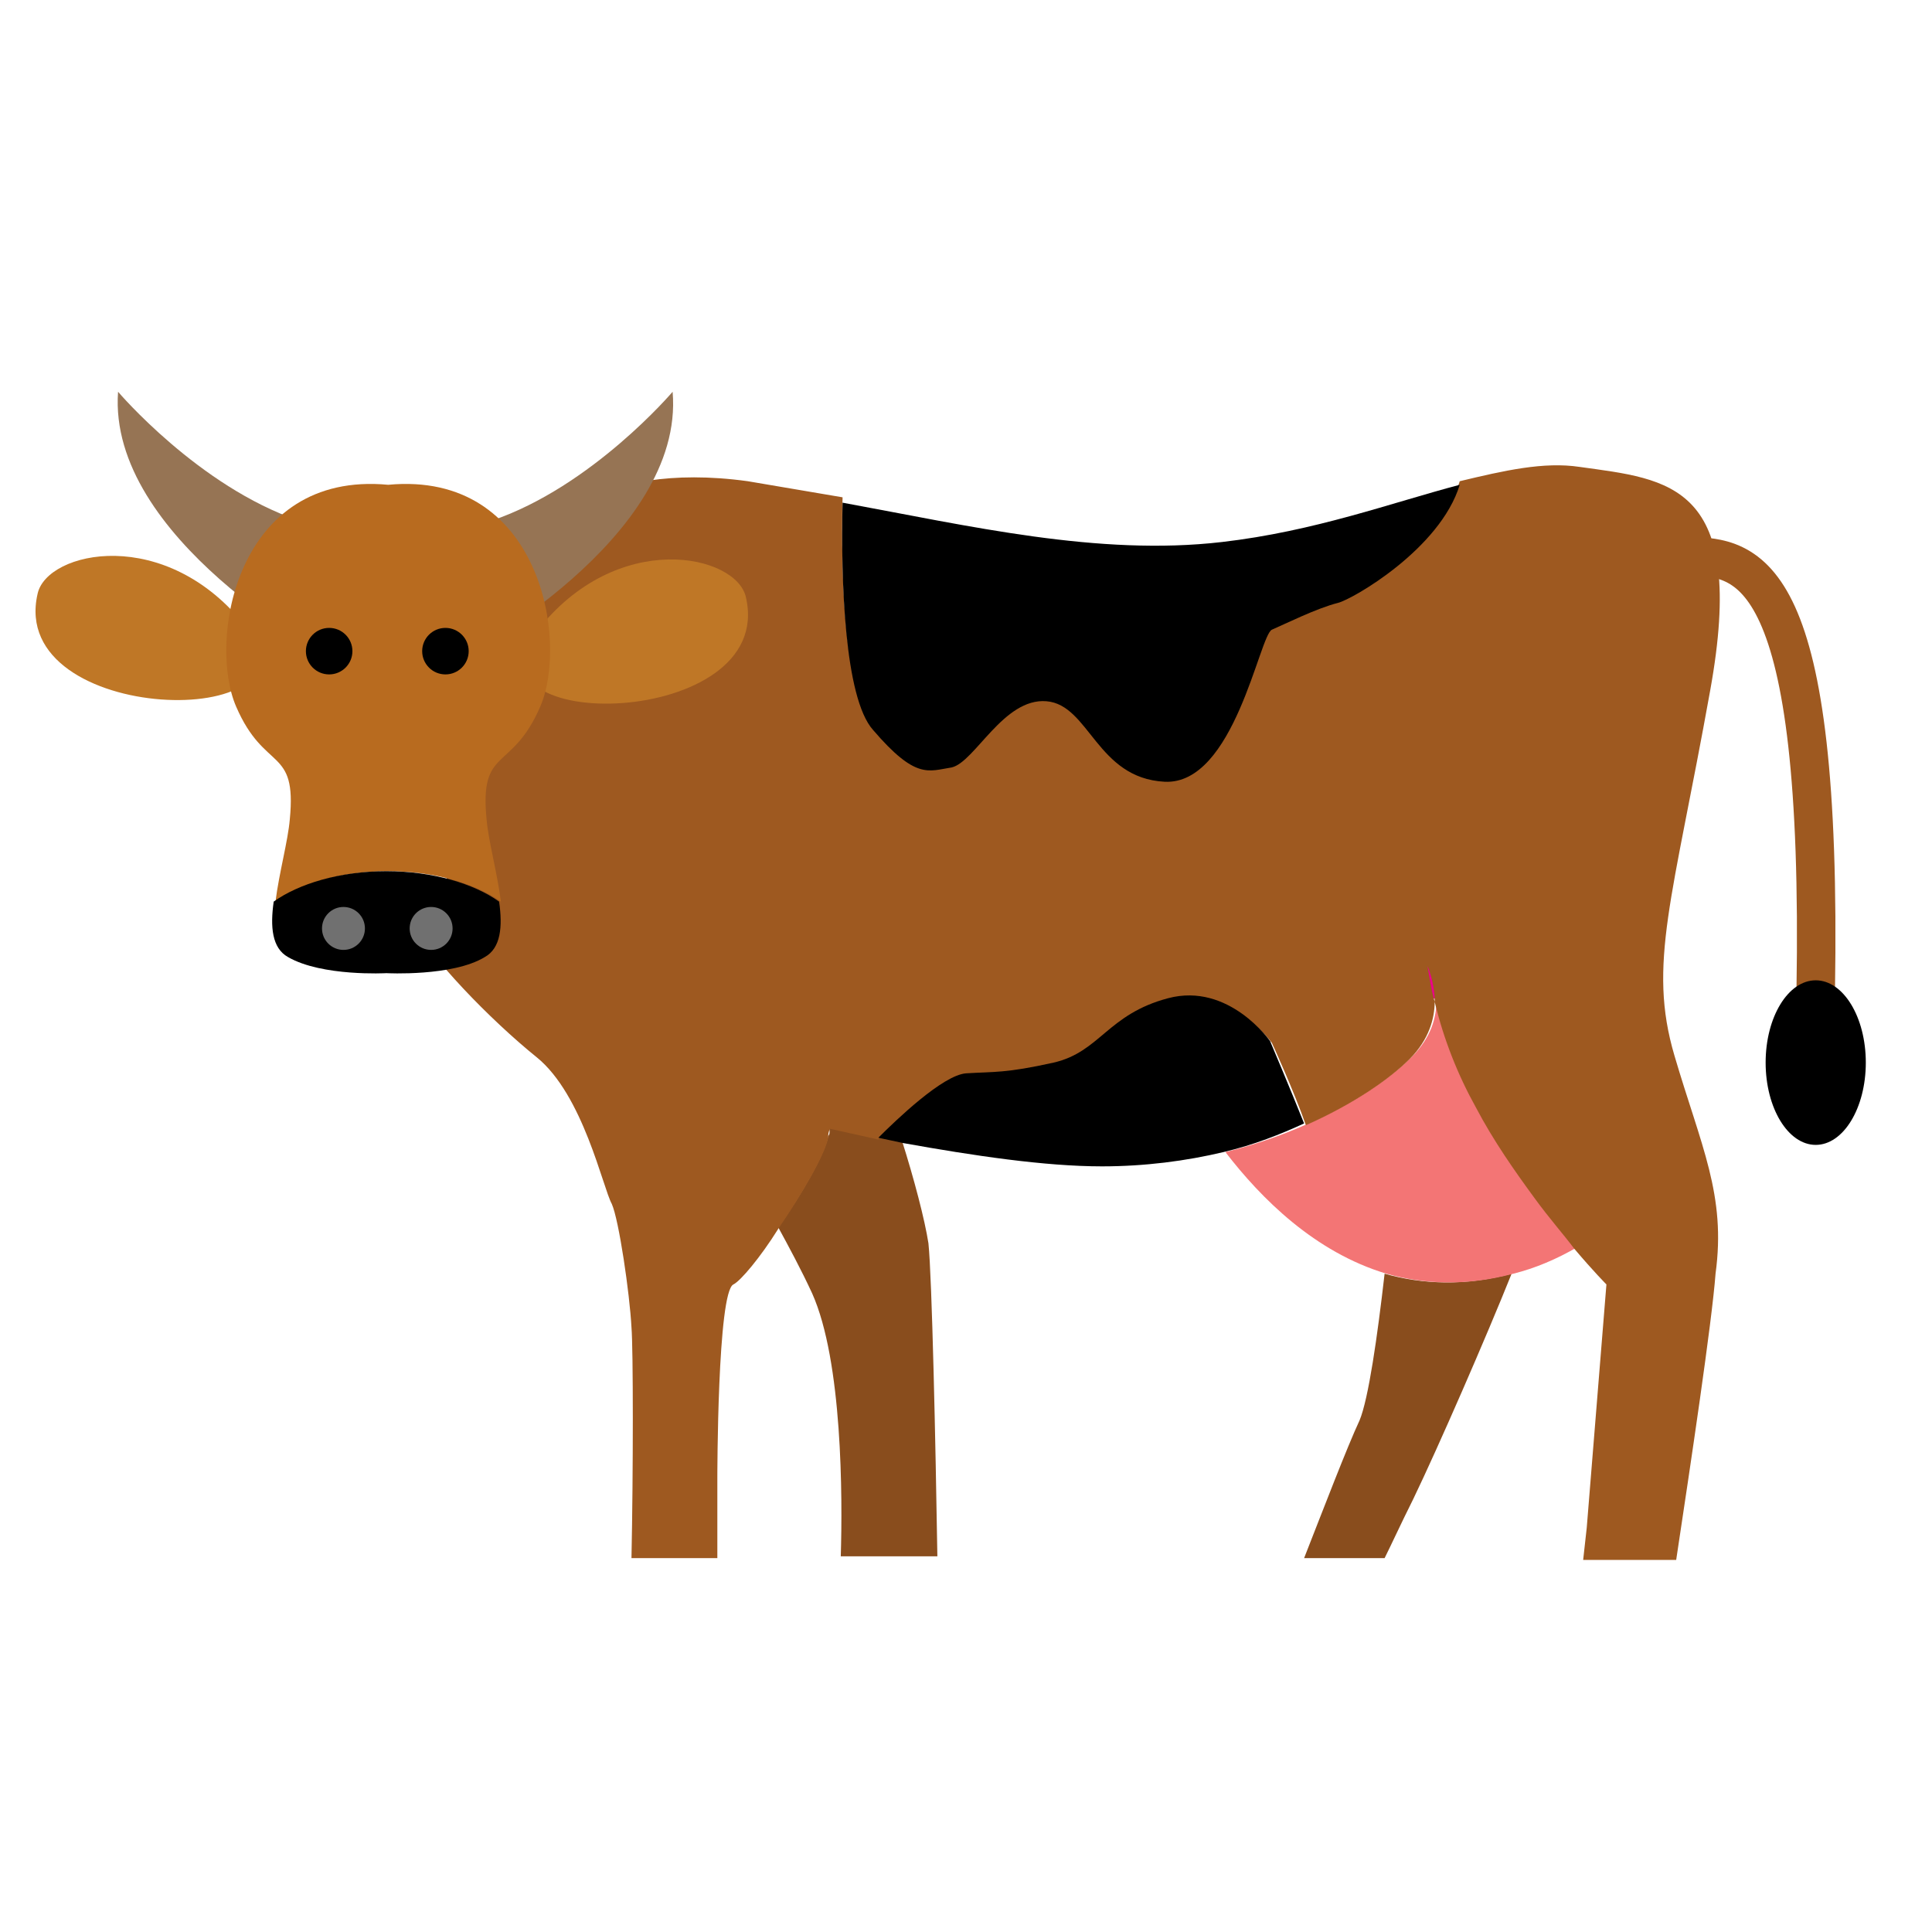 <svg xmlns="http://www.w3.org/2000/svg" version="1.1" xmlns:xlink="http://www.w3.org/1999/xlink" xmlns:svgjs="http://svgjs.dev/svgjs" viewBox="0 0 108 108" style="" x="0" y="0"><style type="text/css">
	.st0{fill:#894D1D;}
	.st1{fill:none;stroke:#EC008C;stroke-width:0.544;stroke-miterlimit:10;}
	.st2{fill:#F37575;}
	.st3{fill:none;stroke:#9E5920;stroke-width:2.152;stroke-miterlimit:10;}
	.st4{fill:none;}
	.st5{fill:#9E5920;}
	.st6{fill:#BF7726;}
	.st7{fill:#967454;}
	.st8{fill:#B86B1F;}
	.st9{fill:#707070;}
</style><g><path class="st0" d="M46.3,63.5c-0.2,1-1.5,3.3-2.8,5.1c0.6,1.1,1.3,2.4,1.9,3.7c1.7,3.8,1.7,11.4,1.6,14.7h5.4
	c-0.1-6.3-0.3-15.6-0.5-17.5c-0.2-1.3-0.8-3.6-1.5-5.8c-1.4-0.3-2.8-0.6-4.1-0.9C46.4,63.2,46.4,63.4,46.3,63.5z"></path><path class="st0" d="M77.4,71.2c-0.4,3.5-0.9,7-1.4,8.2c-0.7,1.5-2,4.9-3.1,7.7h4.5c0.4-0.8,0.9-1.9,1.6-3.3
	c1.4-2.9,4.1-9.1,5.5-12.6C81.9,71.9,79.5,71.8,77.4,71.2z"></path><path class="st1" d="M80.2,55.8c0-1.2-0.4-2-0.4-2C79.9,54.5,80.1,55.1,80.2,55.8z"></path><path class="st2" d="M85.9,66.9c-1.1-1.5-2.3-3.2-3.3-5.1c-1-1.9-1.8-3.9-2.3-5.9c0,1-0.3,2.1-1.4,3.2c-1.7,1.7-5.5,4.1-10.4,5.3
	c2,2.6,5,5.6,9,6.8c2.1,0.6,4.5,0.7,7.1,0c1.2-0.3,2.4-0.8,3.6-1.5C87.5,68.9,86.7,68,85.9,66.9z"></path><path class="st3" d="M94.3,31.1c3.5,0,7.6,0.6,7.2,24.3"></path><ellipse cx="101.5" cy="59.4" rx="2.8" ry="4.6"></ellipse><path class="st4" d="M80.2,55.8c0-1.2-0.4-2-0.4-2C79.9,54.5,80.1,55.1,80.2,55.8z"></path><path class="st5" d="M93.6,59c-1.5-5.1-0.1-8.7,2-20.4c2.1-11.6-2.3-11.8-7.3-12.5c-2-0.3-4.2,0.2-6.7,0.8c-1.1,3.7-6,6.4-6.8,6.6
	c-1.1,0.3-3,1.2-3.7,1.5c-0.7,0.3-2.1,8.7-6,8.5c-3.9-0.2-4.2-4.3-6.6-4.5c-2.4-0.2-4,3.5-5.3,3.7c-1.3,0.3-2,0.7-4.4-2.1
	c-1.6-1.8-1.8-8.4-1.7-12.8c-1.8-0.3-3.5-0.6-5.3-0.9c-8.7-1.2-11.8,3-11.8,3l-3.2,4.2l-2.2,3.2L25,50.1c0,0,0.5,0.4,1.2,1l-3.3,0.3
	c1.1,2.1,4.5,5.6,7.1,7.7c2.6,2.1,3.7,7.3,4.2,8.2c0.4,0.9,1,5,1.1,6.9c0.1,1.2,0.1,8.1,0,12.9h4.8v-4.5c0,0,0-10.4,0.9-10.8
	c0.4-0.2,1.5-1.5,2.5-3.1c1.3-1.9,2.6-4.1,2.8-5.1c0-0.2,0-0.3,0.1-0.5c0.9,0.2,1.8,0.4,2.7,0.6c1-1,3.6-3.5,4.9-3.6
	c1.6-0.1,2.2,0,4.9-0.6c2.7-0.6,3-2.6,6.4-3.6c3.4-0.9,5.8,2.4,5.8,2.4s1.2,2.6,1.9,4.6c2.7-1.2,4.7-2.6,5.8-3.7
	c1.1-1.1,1.4-2.3,1.4-3.2c-0.2-0.7-0.3-1.4-0.4-2c0,0,0.4,0.9,0.4,2c0.5,2.1,1.3,4.1,2.3,5.9c1,1.9,2.2,3.6,3.3,5.1
	c0.8,1.1,1.6,2,2.2,2.8c1.1,1.3,1.8,2,1.8,2l-1.1,13.6l-0.2,1.8h5.2c0.8-5.3,2-13.3,2.2-16C96.5,66.8,95.1,64.1,93.6,59z"></path><path d="M48.8,40.8c2.4,2.8,3.1,2.3,4.4,2.1c1.3-0.3,2.9-3.9,5.3-3.7c2.4,0.2,2.8,4.3,6.6,4.5c3.9,0.2,5.3-8.2,6-8.5
	c0.7-0.3,2.5-1.2,3.7-1.5c0.8-0.2,5.7-3,6.8-6.6c-3.8,1-8.1,2.6-13.3,3.2c-6.9,0.8-14.1-0.9-21.2-2.2C47,32.4,47.2,39,48.8,40.8z"></path><path d="M65.3,55.8c-3.4,0.9-3.8,3-6.4,3.6C56.2,60,55.6,59.9,54,60c-1.3,0.1-3.9,2.6-4.9,3.6c0.5,0.1,0.9,0.2,1.4,0.3
	c3.9,0.7,7.9,1.3,11.1,1.3c2.4,0,4.7-0.3,6.8-0.8c1.7-0.4,3.2-1,4.5-1.6c-0.8-2-1.9-4.6-1.9-4.6S68.7,54.9,65.3,55.8z"></path><path class="st6" d="M2.1,33.2c0.5-2.4,7.2-3.9,11.7,1.9S0.4,40.6,2.1,33.2z"></path><path class="st6" d="M41.7,33.4c-0.5-2.4-7.2-3.9-11.7,1.9S43.4,40.8,41.7,33.4z"></path><path class="st7" d="M6.6,21.9c0,0,4.5,5.3,10.1,7.2s1.7,7.6,1.7,7.6S6,30.1,6.6,21.9z"></path><path class="st7" d="M37.6,21.9c0,0-4.5,5.3-10.1,7.2s-1.7,7.6-1.7,7.6S38.3,30.1,37.6,21.9z"></path><path class="st8" d="M30.2,39.5c1.6-3.7,0-13.2-8.5-12.4c-8.5-0.8-10.1,8.7-8.5,12.4c1.6,3.7,3.4,2.2,3,6.3c-0.1,1.2-0.6,3-0.8,4.6
	c1.4-1,3.7-1.7,6.3-1.7s4.9,0.7,6.3,1.7c-0.2-1.6-0.7-3.4-0.8-4.6C26.8,41.7,28.6,43.2,30.2,39.5z"></path><path d="M15.3,50.4c-0.2,1.4-0.1,2.6,0.8,3.1c1.9,1.1,5.5,0.9,5.5,0.9s3.7,0.2,5.5-0.9c0.9-0.5,1-1.7,0.8-3.1
	c-1.4-1-3.7-1.7-6.3-1.7S16.7,49.4,15.3,50.4z"></path><circle class="st9" cx="19.2" cy="51.9" r="1.2"></circle><circle class="st9" cx="24.1" cy="51.9" r="1.2"></circle><circle cx="18.4" cy="36.4" r="1.3"></circle><circle cx="24.9" cy="36.4" r="1.3"></circle></g></svg>